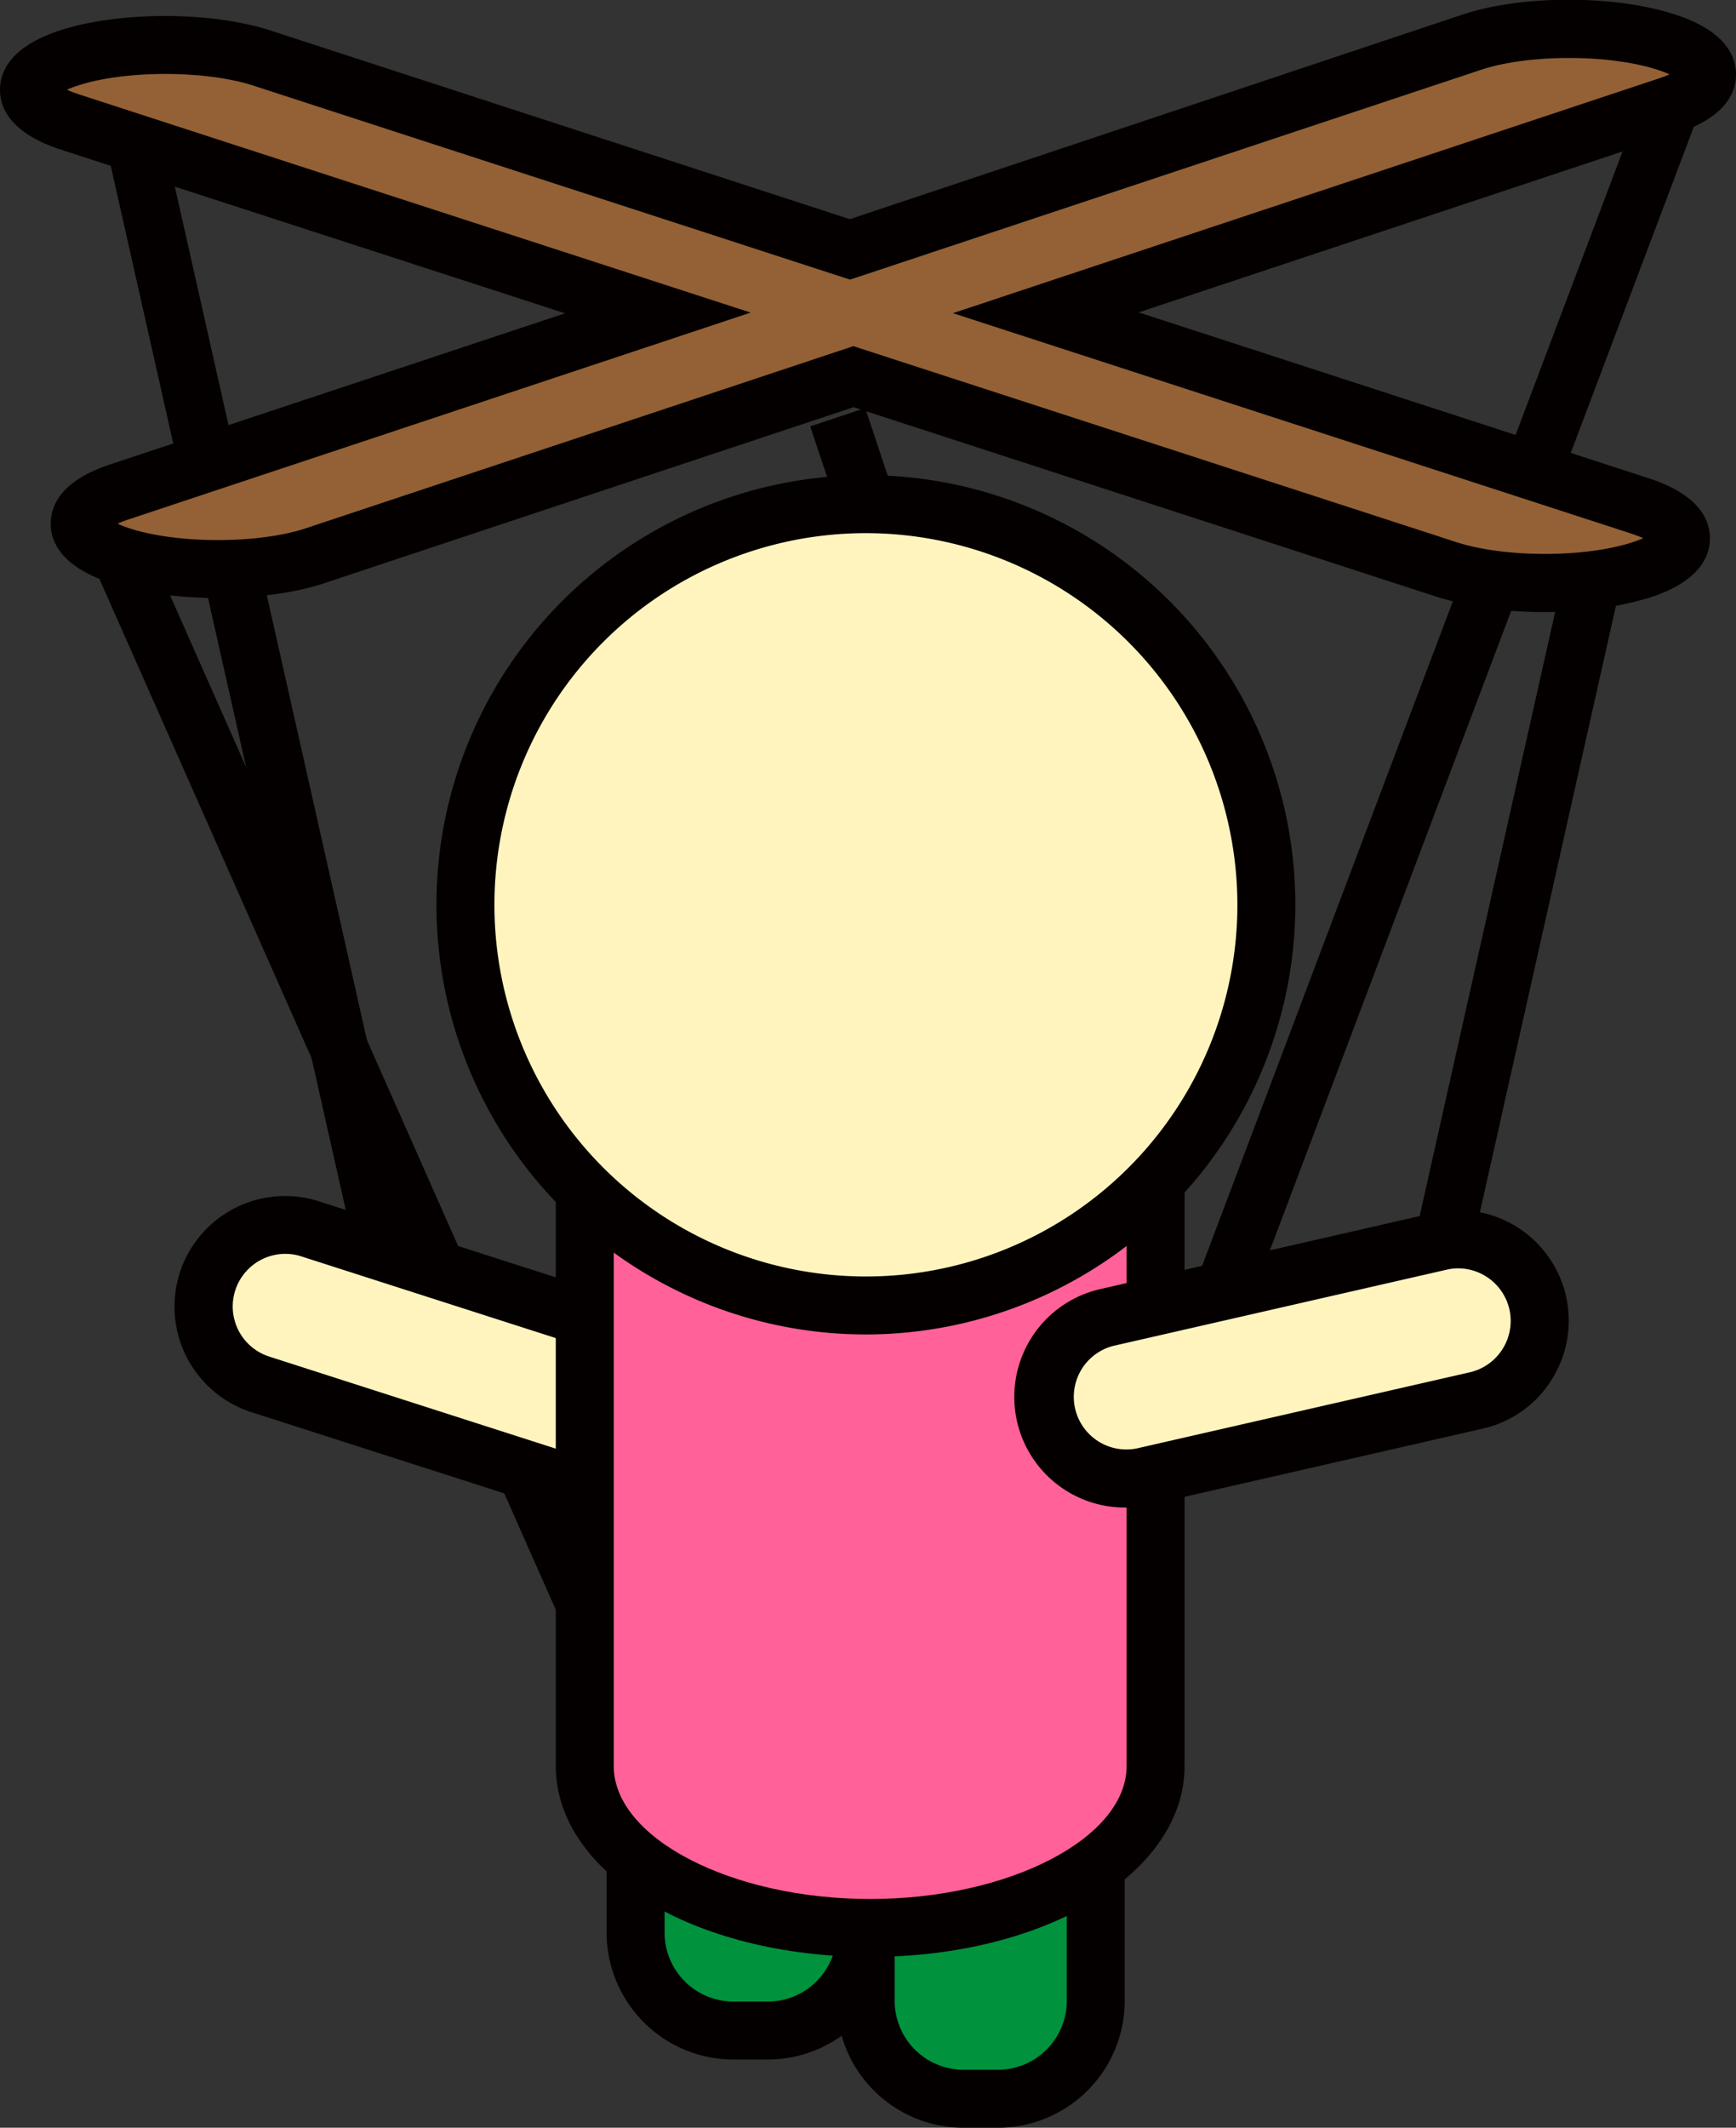 <svg xmlns="http://www.w3.org/2000/svg" viewBox="0 0 239.64 293.57"><rect x="0" y="0" width="239.64" height="293.57" fill="#333333" stroke="none"/><defs><style>.cls-1{fill:#040000;}.cls-2{fill:#00923d;}.cls-3{fill:#fff4be;}.cls-4{fill:#936135;}.cls-5{fill:#ff6198;}</style></defs><title>menu-icon--culture-color</title><g id="レイヤー_2" data-name="レイヤー 2"><g id="レイヤー_2-2" data-name="レイヤー 2"><rect class="cls-1" x="31.64" y="17.66" width="8" height="154.79" transform="translate(-20.01 10.15) rotate(-12.69)"/><rect class="cls-1" x="158.42" y="125.56" width="100.44" height="8" transform="translate(36.54 304.77) rotate(-77.35)"/><rect class="cls-1" x="83.12" y="112.56" width="218.06" height="8" transform="translate(15.24 255.16) rotate(-69.32)"/><rect class="cls-1" x="47.64" y="69.15" width="8" height="172.82" transform="translate(-58.59 34.25) rotate(-23.89)"/><rect class="cls-2" x="87.77" y="227.23" width="31.76" height="52.93" rx="13.5"/><path class="cls-1" d="M106,284.16h-4.76a17.52,17.52,0,0,1-17.5-17.5V240.73a17.52,17.52,0,0,1,17.5-17.5H106a17.52,17.52,0,0,1,17.5,17.5v25.93A17.52,17.52,0,0,1,106,284.16Zm-4.76-52.93a9.51,9.51,0,0,0-9.5,9.5v25.93a9.51,9.51,0,0,0,9.5,9.5H106a9.51,9.51,0,0,0,9.5-9.5V240.73a9.51,9.51,0,0,0-9.5-9.5Z"/><rect class="cls-2" x="119.53" y="236.64" width="31.76" height="52.93" rx="13.5"/><path class="cls-1" d="M137.79,293.57H133a17.52,17.52,0,0,1-17.5-17.5V250.14a17.52,17.52,0,0,1,17.5-17.5h4.76a17.52,17.52,0,0,1,17.5,17.5v25.93A17.52,17.52,0,0,1,137.79,293.57ZM133,240.64a9.51,9.51,0,0,0-9.5,9.5v25.93a9.51,9.51,0,0,0,9.5,9.5h4.76a9.51,9.51,0,0,0,9.5-9.5V250.14a9.51,9.51,0,0,0-9.5-9.5Z"/><rect class="cls-3" x="26.99" y="176.23" width="69.74" height="22.52" rx="11.26" transform="translate(60.31 -9.93) rotate(17.81)"/><path class="cls-1" d="M84.33,210a15.06,15.06,0,0,1-4.66-.73l-45-14.44a15.3,15.3,0,0,1-9.86-19.2A15.28,15.28,0,0,1,44,165.74l45,14.44A15.26,15.26,0,0,1,84.33,210ZM39.38,173a7.26,7.26,0,0,0-2.22,14.17l45,14.45a7.26,7.26,0,0,0,4.44-13.83l-45-14.44A7.15,7.15,0,0,0,39.38,173Z"/><path class="cls-4" d="M230,5.81h0c-7.44-2.41-19.5-2.4-26.8,0L117.33,34.37,36.2,8C28.77,5.6,16.71,5.61,9.41,8h0c-7.31,2.43-7.2,6.39.24,8.8L90.77,43.19,16.42,67.9c-7.31,2.42-7.2,6.39.24,8.8h0c7.43,2.42,19.49,2.41,26.8,0L117.81,52l82,26.64c7.44,2.42,19.5,2.41,26.8,0s7.2-6.39-.24-8.8l-82-26.64,85.86-28.53C237.53,12.19,237.42,8.23,230,5.81Z"/><path class="cls-1" d="M213.24,84.43a49.31,49.31,0,0,1-14.64-2L117.83,56.18,44.72,80.48c-8.15,2.7-21,2.72-29.3,0C8.48,78.25,7,74.78,7,72.27s1.4-5.93,8.14-8.17L78,43.23,8.41,20.65C1.48,18.39,0,14.92,0,12.41S1.4,6.49,8.15,4.24c8.14-2.7,21-2.72,29.29,0l79.87,26L201.93,2c8.15-2.71,21-2.72,29.29,0h0c6.94,2.25,8.41,5.72,8.42,8.24s-1.4,5.92-8.15,8.16L157.18,43.1,227.63,66c6.93,2.26,8.4,5.73,8.41,8.24s-1.4,5.93-8.15,8.17A48.33,48.33,0,0,1,213.24,84.43ZM117.8,47.76l83.27,27.05c6.65,2.16,17.78,2.15,24.3,0a13,13,0,0,0,1.46-.56c-.43-.19-1-.41-1.68-.64l-93.6-30.4L229,10.82c.59-.2,1.07-.39,1.46-.56a14.44,14.44,0,0,0-1.68-.64h0c-6.65-2.16-17.78-2.16-24.3,0L117.34,38.58,35,11.82c-6.65-2.16-17.78-2.15-24.3,0a13,13,0,0,0-1.46.56,16.22,16.22,0,0,0,1.67.64l92.71,30.11L17.68,71.69c-.6.2-1.07.39-1.46.56a16,16,0,0,0,1.67.65c6.65,2.16,17.78,2.15,24.3,0Z"/><path class="cls-5" d="M80.72,143.66v100C80.72,256,98.36,266,120.12,266s39.4-10,39.4-22.35v-100Z"/><path class="cls-1" d="M120.12,270c-24.34,0-43.4-11.58-43.4-26.35v-104h86.8v104C163.52,258.41,144.46,270,120.12,270ZM84.72,147.66v96c0,9.94,16.21,18.35,35.4,18.35s35.4-8.41,35.4-18.35v-96Z"/><circle class="cls-3" cx="119.53" cy="124.84" r="55.28"/><path class="cls-1" d="M119.53,184.12a59.28,59.28,0,1,1,59.28-59.28A59.34,59.34,0,0,1,119.53,184.12Zm0-110.56a51.28,51.28,0,1,0,51.28,51.28A51.33,51.33,0,0,0,119.53,73.56Z"/><rect class="cls-3" x="143.43" y="176.23" width="69.74" height="22.52" rx="11.26" transform="translate(-37.26 44.39) rotate(-12.86)"/><path class="cls-1" d="M155.28,208a15.26,15.26,0,0,1-3.39-30.14l46-10.51a15.25,15.25,0,0,1,16.31,23,15.11,15.11,0,0,1-9.51,6.76l-46,10.51A15.16,15.16,0,0,1,155.28,208Zm46-33a6.87,6.87,0,0,0-1.61.19l-46,10.51a7.26,7.26,0,0,0,3.23,14.15l46-10.51a7.28,7.28,0,0,0,5.46-8.69A7.28,7.28,0,0,0,201.32,175Z"/><rect class="cls-1" x="113.64" y="57.23" width="8" height="12.65" transform="translate(-14.06 40.46) rotate(-18.43)"/></g></g></svg>